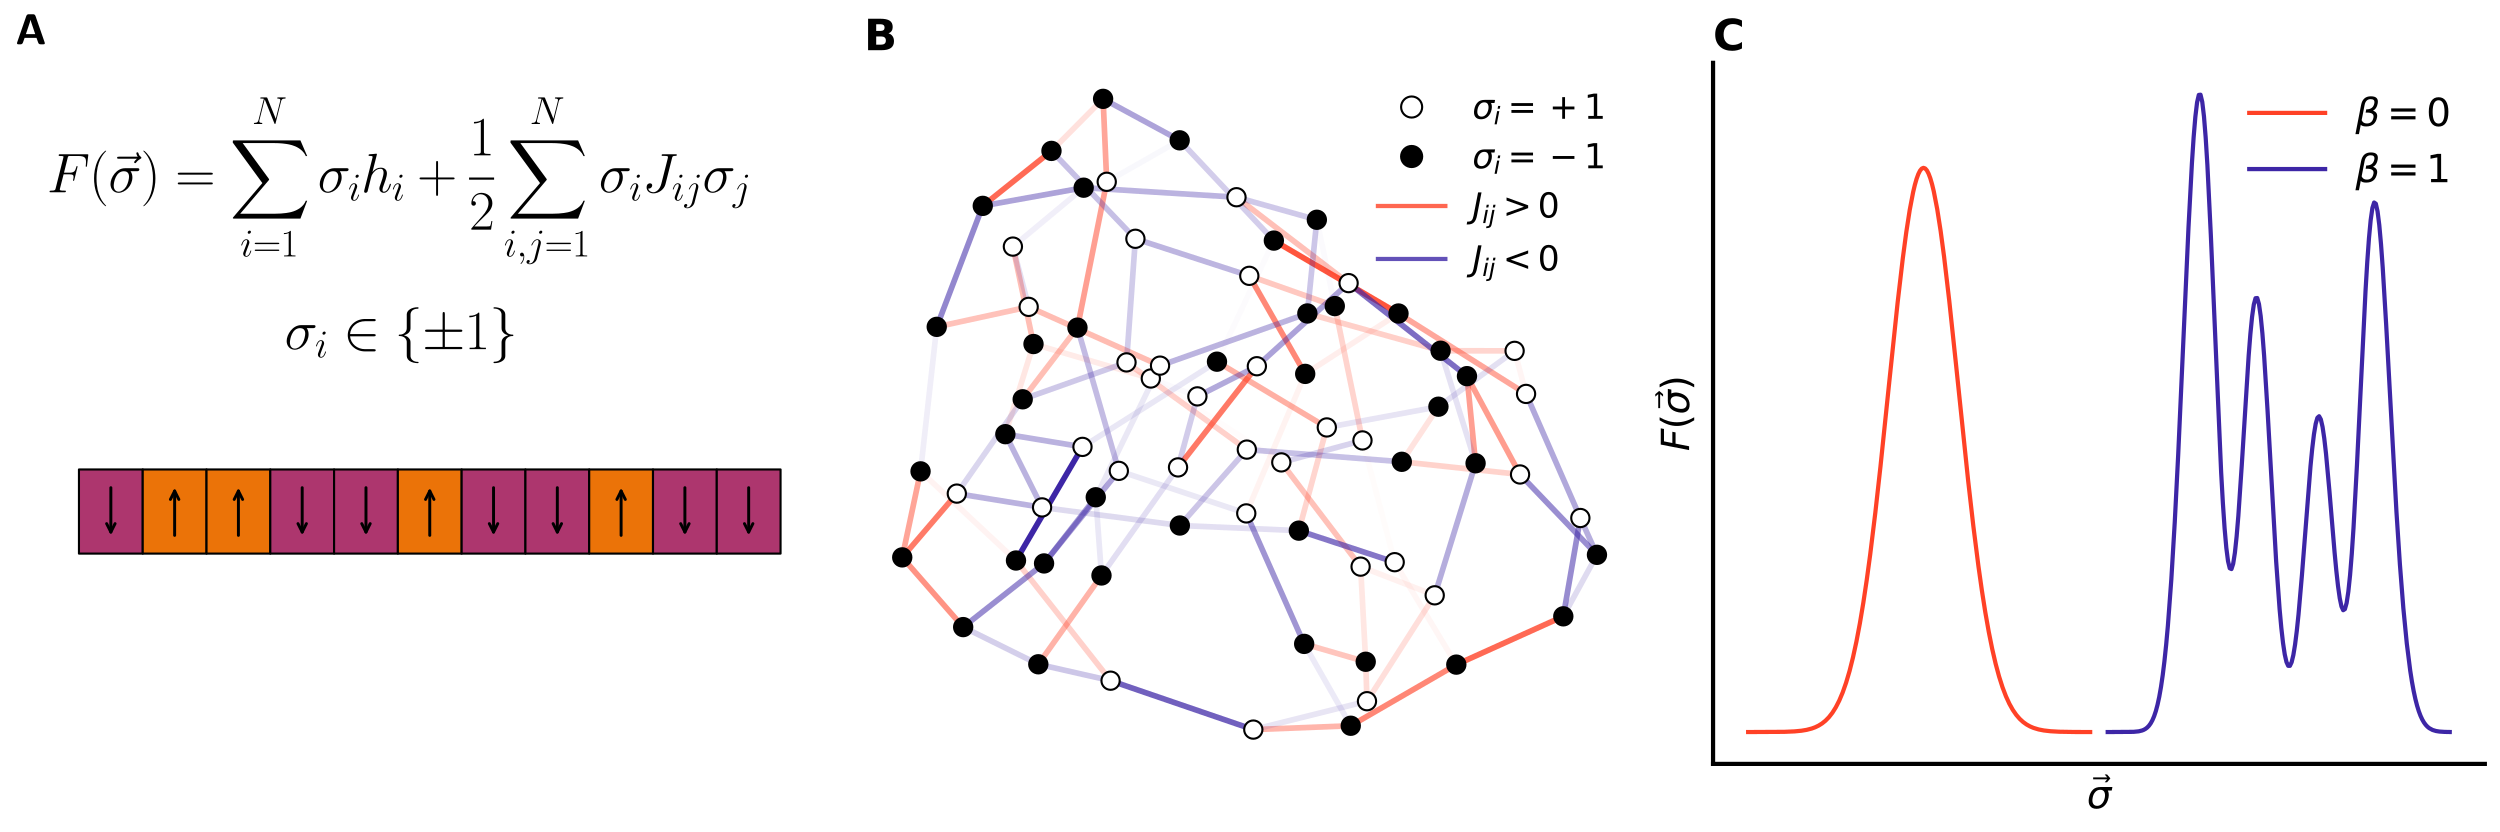 <?xml version="1.0" encoding="utf-8" standalone="no"?>
<!DOCTYPE svg PUBLIC "-//W3C//DTD SVG 1.1//EN"
  "http://www.w3.org/Graphics/SVG/1.1/DTD/svg11.dtd">
<svg xmlns:xlink="http://www.w3.org/1999/xlink" width="1186.2pt" height="394.58pt" viewBox="0 0 1186.2 394.58" xmlns="http://www.w3.org/2000/svg" version="1.1">
 <defs>
  <style type="text/css">*{stroke-linejoin: round; stroke-linecap: butt}</style>
 </defs>
 <g id="figure_1">
  <g id="patch_1">
   <path d="M 0 394.58 
L 1186.2 394.58 
L 1186.2 0 
L 0 0 
z
" style="fill: #ffffff"/>
  </g>
  <g id="axes_1">
   <g id="patch_2">
    <path d="M 37.463 262.668 
L 67.727 262.668 
L 67.727 222.751 
L 37.463 222.751 
z
" clip-path="url(#p6ff37b9ae6)" style="fill: #ad366e; stroke: #000000; stroke-linejoin: miter"/>
   </g>
   <g id="patch_3">
    <path d="M 67.727 262.668 
L 97.99 262.668 
L 97.99 222.751 
L 67.727 222.751 
z
" clip-path="url(#p6ff37b9ae6)" style="fill: #eb7308; stroke: #000000; stroke-linejoin: miter"/>
   </g>
   <g id="patch_4">
    <path d="M 97.99 262.668 
L 128.254 262.668 
L 128.254 222.751 
L 97.99 222.751 
z
" clip-path="url(#p6ff37b9ae6)" style="fill: #eb7308; stroke: #000000; stroke-linejoin: miter"/>
   </g>
   <g id="patch_5">
    <path d="M 128.254 262.668 
L 158.517 262.668 
L 158.517 222.751 
L 128.254 222.751 
z
" clip-path="url(#p6ff37b9ae6)" style="fill: #ad366e; stroke: #000000; stroke-linejoin: miter"/>
   </g>
   <g id="patch_6">
    <path d="M 158.517 262.668 
L 188.781 262.668 
L 188.781 222.751 
L 158.517 222.751 
z
" clip-path="url(#p6ff37b9ae6)" style="fill: #ad366e; stroke: #000000; stroke-linejoin: miter"/>
   </g>
   <g id="patch_7">
    <path d="M 188.781 262.668 
L 219.044 262.668 
L 219.044 222.751 
L 188.781 222.751 
z
" clip-path="url(#p6ff37b9ae6)" style="fill: #eb7308; stroke: #000000; stroke-linejoin: miter"/>
   </g>
   <g id="patch_8">
    <path d="M 219.044 262.668 
L 249.307 262.668 
L 249.307 222.751 
L 219.044 222.751 
z
" clip-path="url(#p6ff37b9ae6)" style="fill: #ad366e; stroke: #000000; stroke-linejoin: miter"/>
   </g>
   <g id="patch_9">
    <path d="M 249.307 262.668 
L 279.571 262.668 
L 279.571 222.751 
L 249.307 222.751 
z
" clip-path="url(#p6ff37b9ae6)" style="fill: #ad366e; stroke: #000000; stroke-linejoin: miter"/>
   </g>
   <g id="patch_10">
    <path d="M 279.571 262.668 
L 309.834 262.668 
L 309.834 222.751 
L 279.571 222.751 
z
" clip-path="url(#p6ff37b9ae6)" style="fill: #eb7308; stroke: #000000; stroke-linejoin: miter"/>
   </g>
   <g id="patch_11">
    <path d="M 309.834 262.668 
L 340.098 262.668 
L 340.098 222.751 
L 309.834 222.751 
z
" clip-path="url(#p6ff37b9ae6)" style="fill: #ad366e; stroke: #000000; stroke-linejoin: miter"/>
   </g>
   <g id="patch_12">
    <path d="M 340.098 262.668 
L 370.361 262.668 
L 370.361 222.751 
L 340.098 222.751 
z
" clip-path="url(#p6ff37b9ae6)" style="fill: #ad366e; stroke: #000000; stroke-linejoin: miter"/>
   </g>
   <g id="text_1">
    <!-- $ \displaystyle F(\vec{\sigma}) = \sum_{i=1}^{N} \sigma_i h_i + \frac{1}{2} \sum_{i,j=1}^{N} \sigma_i J_{ij} \sigma_j $ -->
    <g transform="translate(22.303 91.22) scale(0.26 -0.26)">
     <defs>
      <path id="CMMI12-46" d="M 1901 2055 
L 2515 2055 
C 3002 2055 3040 1946 3040 1761 
C 3040 1678 3027 1589 2995 1448 
C 2982 1423 2976 1391 2976 1378 
C 2976 1333 3002 1308 3046 1308 
C 3098 1308 3104 1333 3130 1435 
L 3501 2935 
C 3501 2961 3482 2999 3437 2999 
C 3379 2999 3373 2974 3347 2863 
C 3213 2376 3085 2240 2528 2240 
L 1946 2240 
L 2362 3926 
C 2419 4154 2432 4154 2694 4154 
L 3552 4154 
C 4352 4154 4467 3918 4467 3464 
C 4467 3426 4467 3285 4448 3119 
C 4442 3094 4429 3011 4429 2985 
C 4429 2934 4461 2915 4499 2915 
C 4544 2915 4570 2941 4582 3055 
L 4717 4174 
C 4717 4195 4730 4263 4730 4277 
C 4730 4352 4672 4352 4557 4352 
L 1523 4352 
C 1402 4352 1338 4352 1338 4229 
C 1338 4154 1382 4154 1491 4154 
C 1888 4154 1888 4113 1888 4050 
C 1888 4018 1882 3992 1862 3922 
L 998 473 
C 941 249 928 185 480 185 
C 358 185 294 185 294 70 
C 294 0 352 0 390 0 
C 512 0 640 0 762 0 
L 1594 0 
C 1734 0 1888 0 2029 0 
C 2086 0 2163 0 2163 115 
C 2163 185 2125 185 1984 185 
C 1478 185 1466 229 1466 324 
C 1466 356 1478 406 1491 449 
L 1901 2055 
z
" transform="scale(0.016)"/>
      <path id="CMR17-28" d="M 1958 -1561 
C 1958 -1555 1958 -1542 1939 -1523 
C 1645 -1224 858 -407 858 1581 
C 858 3569 1632 4379 1946 4697 
C 1946 4704 1958 4717 1958 4736 
C 1958 4755 1939 4768 1914 4768 
C 1843 4768 1299 4296 986 3594 
C 666 2887 576 2199 576 1588 
C 576 1128 621 351 1005 -471 
C 1312 -1135 1837 -1600 1914 -1600 
C 1946 -1600 1958 -1587 1958 -1561 
z
" transform="scale(0.016)"/>
      <path id="CMMI12-7e" d="M 3424 3835 
C 3347 3764 3110 3540 3110 3451 
C 3110 3387 3168 3329 3232 3329 
C 3290 3329 3315 3368 3360 3432 
C 3514 3624 3686 3745 3834 3828 
C 3898 3867 3942 3886 3942 3956 
C 3942 4014 3891 4046 3853 4078 
C 3674 4200 3629 4372 3610 4449 
C 3590 4500 3571 4577 3482 4577 
C 3443 4577 3366 4552 3366 4456 
C 3366 4398 3405 4244 3526 4072 
L 1376 4072 
C 1267 4072 1158 4072 1158 3950 
C 1158 3835 1274 3835 1376 3835 
L 3424 3835 
z
" transform="scale(0.016)"/>
      <path id="CMMI12-1b" d="M 3251 2408 
C 3334 2408 3546 2408 3546 2612 
C 3546 2752 3424 2752 3309 2752 
L 1894 2752 
C 934 2752 243 1686 243 932 
C 243 390 595 -64 1171 -64 
C 1926 -64 2752 747 2752 1705 
C 2752 1954 2694 2196 2541 2408 
L 3251 2408 
z
M 1178 64 
C 851 64 614 313 614 754 
C 614 1137 845 2408 1786 2408 
C 2061 2408 2368 2274 2368 1781 
C 2368 1558 2266 1021 2042 652 
C 1811 275 1466 64 1178 64 
z
" transform="scale(0.016)"/>
      <path id="CMR17-29" d="M 1683 1581 
C 1683 2040 1638 2817 1254 3639 
C 947 4303 422 4768 346 4768 
C 326 4768 301 4761 301 4729 
C 301 4717 307 4710 314 4697 
C 621 4378 1402 3568 1402 1584 
C 1402 -407 627 -1217 314 -1537 
C 307 -1549 301 -1556 301 -1568 
C 301 -1600 326 -1600 346 -1600 
C 416 -1600 960 -1128 1274 -426 
C 1594 281 1683 969 1683 1581 
z
" transform="scale(0.016)"/>
      <path id="CMR17-3d" d="M 4115 2017 
C 4211 2017 4307 2017 4307 2125 
C 4307 2240 4198 2240 4090 2240 
L 512 2240 
C 403 2240 294 2240 294 2125 
C 294 2017 390 2017 486 2017 
L 4115 2017 
z
M 4090 896 
C 4198 896 4307 896 4307 1011 
C 4307 1119 4211 1119 4115 1119 
L 486 1119 
C 390 1119 294 1119 294 1011 
C 294 896 403 896 512 896 
L 4090 896 
z
" transform="scale(0.016)"/>
      <path id="CMMI12-4e" d="M 4736 3698 
C 4806 3974 4909 4166 5395 4166 
C 5414 4166 5491 4166 5491 4279 
C 5491 4352 5434 4352 5408 4352 
C 5280 4352 4954 4352 4826 4352 
L 4518 4352 
C 4429 4352 4314 4352 4224 4352 
C 4186 4352 4109 4352 4109 4230 
C 4109 4166 4160 4166 4205 4166 
C 4589 4166 4614 4019 4614 3903 
C 4614 3846 4608 3826 4589 3737 
L 3866 850 
L 2496 4249 
C 2451 4352 2445 4352 2304 4352 
L 1523 4352 
C 1395 4352 1338 4352 1338 4230 
C 1338 4166 1382 4166 1504 4166 
C 1536 4166 1914 4166 1914 4115 
C 1914 4102 1901 4051 1894 4032 
L 1043 635 
C 966 320 813 186 390 186 
C 358 186 294 186 294 67 
C 294 0 358 0 378 0 
C 506 0 832 0 960 0 
L 1267 0 
C 1357 0 1466 0 1555 0 
C 1600 0 1670 0 1670 122 
C 1670 180 1606 186 1581 186 
C 1370 186 1165 224 1165 454 
C 1165 505 1178 562 1190 613 
L 2054 4032 
C 2093 3968 2093 3956 2118 3898 
L 3642 115 
C 3674 38 3686 0 3744 0 
C 3808 0 3814 19 3840 128 
L 4736 3698 
z
" transform="scale(0.016)"/>
      <path id="CMEX10-58" d="M 8102 -8959 
L 8877 -6911 
L 8717 -6911 
C 8467 -7577 7789 -8012 7053 -8204 
C 6918 -8236 6291 -8402 5062 -8402 
L 1203 -8402 
L 4461 -4581 
C 4506 -4530 4518 -4511 4518 -4479 
C 4518 -4466 4518 -4447 4474 -4383 
L 1491 -306 
L 4998 -306 
C 5856 -306 6438 -396 6496 -409 
C 6842 -460 7398 -569 7904 -889 
C 8064 -991 8499 -1279 8717 -1797 
L 8877 -1797 
L 8102 1 
L 538 1 
C 390 1 384 -5 365 -44 
C 358 -63 358 -185 358 -255 
L 3744 -4888 
L 429 -8773 
C 365 -8850 365 -8882 365 -8889 
C 365 -8959 422 -8959 538 -8959 
L 8102 -8959 
z
" transform="scale(0.016)"/>
      <path id="CMMI12-69" d="M 1811 913 
C 1811 945 1786 971 1747 971 
C 1690 971 1683 952 1651 843 
C 1485 262 1222 64 1011 64 
C 934 64 845 83 845 275 
C 845 447 922 639 992 830 
L 1440 2018 
C 1459 2069 1504 2184 1504 2305 
C 1504 2574 1312 2816 998 2816 
C 410 2816 173 1890 173 1839 
C 173 1814 198 1782 243 1782 
C 301 1782 307 1807 333 1896 
C 486 2428 730 2682 979 2682 
C 1037 2682 1146 2682 1146 2478 
C 1146 2312 1062 2101 1011 1961 
L 563 773 
C 525 671 486 568 486 453 
C 486 166 685 -64 992 -64 
C 1581 -64 1811 869 1811 913 
z
M 1760 4013 
C 1760 4109 1683 4224 1542 4224 
C 1395 4224 1229 4083 1229 3917 
C 1229 3758 1363 3707 1440 3707 
C 1613 3707 1760 3873 1760 4013 
z
" transform="scale(0.016)"/>
      <path id="CMR17-31" d="M 1702 4058 
C 1702 4192 1696 4192 1606 4192 
C 1357 3916 979 3827 621 3827 
C 602 3827 570 3827 563 3808 
C 557 3795 557 3782 557 3648 
C 755 3648 1088 3686 1344 3839 
L 1344 461 
C 1344 236 1331 160 781 160 
L 589 160 
L 589 0 
C 896 0 1216 0 1523 0 
C 1830 0 2150 0 2458 0 
L 2458 160 
L 2266 160 
C 1715 160 1702 230 1702 458 
L 1702 4058 
z
" transform="scale(0.016)"/>
      <path id="CMMI12-68" d="M 1798 4257 
C 1805 4283 1818 4321 1818 4352 
C 1818 4416 1754 4416 1741 4416 
C 1734 4416 1421 4388 1389 4380 
C 1280 4373 1184 4358 1069 4358 
C 909 4345 864 4339 864 4224 
C 864 4160 915 4160 1005 4160 
C 1318 4160 1325 4103 1325 4040 
C 1325 4002 1312 3951 1306 3932 
L 378 248 
C 352 152 352 140 352 101 
C 352 -38 461 -64 525 -64 
C 634 -64 717 19 749 89 
L 1037 1245 
C 1069 1386 1107 1520 1139 1660 
C 1210 1929 1210 1935 1331 2120 
C 1453 2305 1741 2689 2234 2689 
C 2490 2689 2579 2497 2579 2242 
C 2579 1884 2330 1188 2189 805 
C 2131 651 2099 568 2099 453 
C 2099 166 2298 -64 2605 -64 
C 3200 -64 3424 875 3424 913 
C 3424 945 3398 971 3360 971 
C 3302 971 3296 952 3264 843 
C 3117 332 2880 64 2624 64 
C 2560 64 2458 64 2458 269 
C 2458 436 2534 640 2560 710 
C 2675 1018 2963 1773 2963 2145 
C 2963 2528 2739 2816 2253 2816 
C 1888 2816 1568 2644 1306 2312 
L 1798 4257 
z
" transform="scale(0.016)"/>
      <path id="CMR17-2b" d="M 2413 1472 
L 4109 1472 
C 4198 1472 4307 1472 4307 1580 
C 4307 1695 4205 1695 4109 1695 
L 2413 1695 
L 2413 3386 
C 2413 3475 2413 3584 2304 3584 
C 2189 3584 2189 3482 2189 3386 
L 2189 1695 
L 493 1695 
C 403 1695 294 1695 294 1587 
C 294 1472 397 1472 493 1472 
L 2189 1472 
L 2189 -218 
C 2189 -307 2189 -416 2298 -416 
C 2413 -416 2413 -314 2413 -218 
L 2413 1472 
z
" transform="scale(0.016)"/>
      <path id="CMR17-32" d="M 2669 989 
L 2554 989 
C 2490 536 2438 459 2413 420 
C 2381 369 1920 369 1830 369 
L 602 369 
C 832 619 1280 1072 1824 1597 
C 2214 1967 2669 2402 2669 3035 
C 2669 3790 2067 4224 1395 4224 
C 691 4224 262 3604 262 3030 
C 262 2780 448 2748 525 2748 
C 589 2748 781 2787 781 3010 
C 781 3207 614 3264 525 3264 
C 486 3264 448 3258 422 3245 
C 544 3790 915 4058 1306 4058 
C 1862 4058 2227 3617 2227 3035 
C 2227 2479 1901 2000 1536 1584 
L 262 146 
L 262 0 
L 2515 0 
L 2669 989 
z
" transform="scale(0.016)"/>
      <path id="CMMI12-3b" d="M 1248 -31 
C 1248 343 1126 619 864 619 
C 659 619 557 453 557 313 
C 557 172 653 0 870 0 
C 954 0 1024 26 1082 83 
C 1094 96 1101 96 1107 96 
C 1120 96 1120 5 1120 -27 
C 1120 -240 1082 -659 710 -1080 
C 640 -1157 640 -1170 640 -1183 
C 640 -1216 672 -1248 704 -1248 
C 755 -1248 1248 -771 1248 -31 
z
" transform="scale(0.016)"/>
      <path id="CMMI12-6a" d="M 2240 2028 
C 2266 2131 2266 2219 2266 2245 
C 2266 2613 1990 2816 1702 2816 
C 1056 2816 710 1889 710 1845 
C 710 1813 736 1788 774 1788 
C 826 1788 832 1813 864 1876 
C 1120 2492 1440 2689 1683 2689 
C 1818 2689 1888 2618 1888 2397 
C 1888 2245 1869 2181 1843 2067 
L 1235 -327 
C 1114 -796 813 -1152 461 -1152 
C 435 -1152 301 -1152 179 -1088 
C 333 -1056 454 -936 454 -784 
C 454 -682 378 -580 237 -580 
C 70 -580 -83 -720 -83 -911 
C -83 -1171 198 -1280 461 -1280 
C 902 -1280 1485 -956 1645 -320 
L 2240 2028 
z
M 2502 4013 
C 2502 4173 2368 4224 2291 4224 
C 2118 4224 1971 4058 1971 3917 
C 1971 3822 2048 3707 2189 3707 
C 2336 3707 2502 3847 2502 4013 
z
" transform="scale(0.016)"/>
      <path id="CMMI12-4a" d="M 3418 3912 
C 3469 4103 3482 4167 3795 4167 
C 3898 4167 3962 4167 3962 4282 
C 3962 4352 3904 4352 3878 4352 
C 3770 4352 3648 4352 3533 4352 
L 3181 4352 
C 2912 4352 2630 4352 2362 4352 
C 2304 4352 2227 4352 2227 4237 
C 2227 4173 2278 4173 2278 4167 
L 2438 4167 
C 2950 4167 2950 4116 2950 4020 
C 2950 4013 2950 3969 2925 3868 
L 2189 960 
C 2022 312 1594 0 1286 0 
C 1069 0 762 100 685 431 
C 710 424 742 418 768 418 
C 979 418 1146 603 1146 788 
C 1146 890 1082 1024 890 1024 
C 774 1024 506 961 506 549 
C 506 151 838 -128 1299 -128 
C 1882 -128 2509 311 2662 915 
L 3418 3912 
z
" transform="scale(0.016)"/>
     </defs>
     <use xlink:href="#CMMI12-46" transform="scale(0.996)"/>
     <use xlink:href="#CMR17-28" transform="translate(76.697 0) scale(0.996)"/>
     <use xlink:href="#CMMI12-7e" transform="translate(109.438 0) scale(0.996)"/>
     <use xlink:href="#CMMI12-1b" transform="translate(111.978 0) scale(0.996)"/>
     <use xlink:href="#CMR17-29" transform="translate(170.998 0) scale(0.996)"/>
     <use xlink:href="#CMR17-3d" transform="translate(233.952 0) scale(0.996)"/>
     <use xlink:href="#CMMI12-4e" transform="translate(374.311 124.534) scale(0.697)"/>
     <use xlink:href="#CMEX10-58" transform="translate(333.341 94.646) scale(0.996)"/>
     <use xlink:href="#CMMI12-69" transform="translate(352.555 -117.119) scale(0.697)"/>
     <use xlink:href="#CMR17-3d" transform="translate(375.85 -117.119) scale(0.697)"/>
     <use xlink:href="#CMR17-31" transform="translate(426.05 -117.119) scale(0.697)"/>
     <use xlink:href="#CMMI12-1b" transform="translate(493.851 0) scale(0.996)"/>
     <use xlink:href="#CMMI12-69" transform="translate(549.296 -14.944) scale(0.697)"/>
     <use xlink:href="#CMMI12-68" transform="translate(573.089 0) scale(0.996)"/>
     <use xlink:href="#CMMI12-69" transform="translate(629.244 -14.944) scale(0.697)"/>
     <use xlink:href="#CMR17-2b" transform="translate(675.176 0) scale(0.996)"/>
     <use xlink:href="#CMR17-31" transform="translate(770.226 67.398) scale(0.996)"/>
     <use xlink:href="#CMR17-32" transform="translate(770.226 -68.339) scale(0.996)"/>
     <use xlink:href="#CMMI12-4e" transform="translate(881.043 124.534) scale(0.697)"/>
     <use xlink:href="#CMEX10-58" transform="translate(840.073 94.646) scale(0.996)"/>
     <use xlink:href="#CMMI12-69" transform="translate(833.716 -117.119) scale(0.697)"/>
     <use xlink:href="#CMMI12-3b" transform="translate(857.011 -117.119) scale(0.697)"/>
     <use xlink:href="#CMMI12-6a" transform="translate(875.979 -117.119) scale(0.697)"/>
     <use xlink:href="#CMR17-3d" transform="translate(908.152 -117.119) scale(0.697)"/>
     <use xlink:href="#CMR17-31" transform="translate(958.353 -117.119) scale(0.697)"/>
     <use xlink:href="#CMMI12-1b" transform="translate(1006.94 0) scale(0.996)"/>
     <use xlink:href="#CMMI12-69" transform="translate(1062.386 -14.944) scale(0.697)"/>
     <use xlink:href="#CMMI12-4a" transform="translate(1086.179 0) scale(0.996)"/>
     <use xlink:href="#CMMI12-69" transform="translate(1140.097 -14.944) scale(0.697)"/>
     <use xlink:href="#CMMI12-6a" transform="translate(1163.392 -14.944) scale(0.697)"/>
     <use xlink:href="#CMMI12-1b" transform="translate(1196.063 0) scale(0.996)"/>
     <use xlink:href="#CMMI12-6a" transform="translate(1251.509 -14.944) scale(0.697)"/>
     <path d="M 770.226 22.914 
L 815.916 22.914 
L 815.916 26.899 
L 770.226 26.899 
L 770.226 22.914 
z
"/>
    </g>
   </g>
   <g id="text_2">
    <!-- $\sigma_i \in \{\pm 1\}$ -->
    <g transform="translate(135.014 165.671) scale(0.26 -0.26)">
     <defs>
      <path id="CMSY10-32" d="M 3506 1472 
C 3615 1472 3730 1472 3730 1600 
C 3730 1728 3615 1728 3506 1728 
L 792 1728 
C 869 2586 1605 3200 2507 3200 
L 3506 3200 
C 3615 3200 3730 3200 3730 3328 
C 3730 3456 3615 3456 3506 3456 
L 2495 3456 
C 1400 3456 530 2624 530 1600 
C 530 576 1400 -256 2495 -256 
L 3506 -256 
C 3615 -256 3730 -256 3730 -128 
C 3730 0 3615 0 3506 0 
L 2507 0 
C 1605 0 869 614 792 1472 
L 3506 1472 
z
" transform="scale(0.016)"/>
      <path id="CMSY10-66" d="M 1811 3962 
C 1811 4221 1978 4634 2675 4634 
C 2707 4642 2733 4672 2733 4718 
C 2733 4800 2682 4800 2611 4800 
C 1971 4800 1389 4471 1382 3993 
L 1382 2522 
C 1382 2270 1382 2063 1126 1851 
C 902 1664 659 1664 518 1664 
C 486 1657 461 1626 461 1580 
C 461 1504 499 1504 563 1504 
C 986 1504 1293 1274 1363 960 
C 1382 890 1382 877 1382 646 
L 1382 -621 
C 1382 -890 1382 -1094 1690 -1338 
C 1939 -1530 2362 -1600 2611 -1600 
C 2682 -1600 2733 -1600 2733 -1530 
C 2733 -1453 2694 -1453 2630 -1453 
C 2227 -1453 1914 -1248 1830 -920 
C 1811 -863 1811 -850 1811 -619 
L 1811 727 
C 1811 1023 1760 1132 1555 1337 
C 1421 1472 1235 1536 1056 1587 
C 1581 1736 1811 2034 1811 2409 
L 1811 3962 
z
" transform="scale(0.016)"/>
      <path id="CMSY10-6" d="M 2618 1984 
L 4397 1984 
C 4506 1984 4621 1984 4621 2112 
C 4621 2240 4506 2240 4397 2240 
L 2618 2240 
L 2618 4018 
C 2618 4121 2618 4256 2490 4256 
C 2362 4256 2362 4140 2362 4038 
L 2362 2240 
L 576 2240 
C 467 2240 352 2240 352 2112 
C 352 1984 467 1984 576 1984 
L 2362 1984 
L 2362 256 
L 576 256 
C 467 256 352 256 352 128 
C 352 0 467 0 576 0 
L 4397 0 
C 4506 0 4621 0 4621 128 
C 4621 256 4506 256 4397 256 
L 2618 256 
L 2618 1984 
z
" transform="scale(0.016)"/>
      <path id="CMSY10-67" d="M 1382 -772 
C 1382 -1029 1216 -1440 518 -1440 
C 486 -1448 461 -1476 461 -1521 
C 461 -1600 531 -1600 589 -1600 
C 1210 -1600 1805 -1287 1811 -802 
L 1811 655 
C 1811 904 1811 1109 2067 1319 
C 2291 1504 2534 1504 2675 1504 
C 2707 1511 2733 1542 2733 1588 
C 2733 1664 2694 1664 2630 1664 
C 2208 1664 1901 1896 1830 2214 
C 1811 2284 1811 2297 1811 2531 
L 1811 3811 
C 1811 4083 1811 4289 1504 4535 
C 1248 4735 806 4800 589 4800 
C 531 4800 461 4800 461 4720 
C 461 4646 499 4646 563 4646 
C 966 4646 1280 4439 1363 4110 
C 1382 4052 1382 4039 1382 3807 
L 1382 2452 
C 1382 2155 1434 2045 1638 1839 
C 1773 1703 1958 1638 2138 1587 
C 1613 1439 1382 1143 1382 771 
L 1382 -772 
z
" transform="scale(0.016)"/>
     </defs>
     <use xlink:href="#CMMI12-1b" transform="scale(0.996)"/>
     <use xlink:href="#CMMI12-69" transform="translate(55.445 -14.944) scale(0.697)"/>
     <use xlink:href="#CMSY10-32" transform="translate(106.913 0) scale(0.996)"/>
     <use xlink:href="#CMSY10-66" transform="translate(201.004 0) scale(0.996)"/>
     <use xlink:href="#CMSY10-6" transform="translate(250.818 0) scale(0.996)"/>
     <use xlink:href="#CMR17-31" transform="translate(328.305 0) scale(0.996)"/>
     <use xlink:href="#CMSY10-67" transform="translate(373.996 0) scale(0.996)"/>
    </g>
   </g>
   <g id="patch_13">
    <path d="M 52.595 231.401 
Q 52.595 242.709 52.595 252.451 
" style="fill: none; stroke: #000000; stroke-width: 1.4; stroke-linecap: round"/>
    <path d="M 54.595 248.451 
L 52.595 252.451 
L 50.595 248.451 
" style="fill: none; stroke: #000000; stroke-width: 1.4; stroke-linecap: round"/>
   </g>
   <g id="patch_14">
    <path d="M 82.859 254.017 
Q 82.859 242.709 82.859 232.967 
" style="fill: none; stroke: #000000; stroke-width: 1.4; stroke-linecap: round"/>
    <path d="M 80.859 236.967 
L 82.859 232.967 
L 84.859 236.967 
" style="fill: none; stroke: #000000; stroke-width: 1.4; stroke-linecap: round"/>
   </g>
   <g id="patch_15">
    <path d="M 113.122 254.017 
Q 113.122 242.709 113.122 232.967 
" style="fill: none; stroke: #000000; stroke-width: 1.4; stroke-linecap: round"/>
    <path d="M 111.122 236.967 
L 113.122 232.967 
L 115.122 236.967 
" style="fill: none; stroke: #000000; stroke-width: 1.4; stroke-linecap: round"/>
   </g>
   <g id="patch_16">
    <path d="M 143.385 231.401 
Q 143.385 242.709 143.385 252.451 
" style="fill: none; stroke: #000000; stroke-width: 1.4; stroke-linecap: round"/>
    <path d="M 145.385 248.451 
L 143.385 252.451 
L 141.385 248.451 
" style="fill: none; stroke: #000000; stroke-width: 1.4; stroke-linecap: round"/>
   </g>
   <g id="patch_17">
    <path d="M 173.649 231.401 
Q 173.649 242.709 173.649 252.451 
" style="fill: none; stroke: #000000; stroke-width: 1.4; stroke-linecap: round"/>
    <path d="M 175.649 248.451 
L 173.649 252.451 
L 171.649 248.451 
" style="fill: none; stroke: #000000; stroke-width: 1.4; stroke-linecap: round"/>
   </g>
   <g id="patch_18">
    <path d="M 203.912 254.017 
Q 203.912 242.709 203.912 232.967 
" style="fill: none; stroke: #000000; stroke-width: 1.4; stroke-linecap: round"/>
    <path d="M 201.912 236.967 
L 203.912 232.967 
L 205.912 236.967 
" style="fill: none; stroke: #000000; stroke-width: 1.4; stroke-linecap: round"/>
   </g>
   <g id="patch_19">
    <path d="M 234.176 231.401 
Q 234.176 242.709 234.176 252.451 
" style="fill: none; stroke: #000000; stroke-width: 1.4; stroke-linecap: round"/>
    <path d="M 236.176 248.451 
L 234.176 252.451 
L 232.176 248.451 
" style="fill: none; stroke: #000000; stroke-width: 1.4; stroke-linecap: round"/>
   </g>
   <g id="patch_20">
    <path d="M 264.439 231.401 
Q 264.439 242.709 264.439 252.451 
" style="fill: none; stroke: #000000; stroke-width: 1.4; stroke-linecap: round"/>
    <path d="M 266.439 248.451 
L 264.439 252.451 
L 262.439 248.451 
" style="fill: none; stroke: #000000; stroke-width: 1.4; stroke-linecap: round"/>
   </g>
   <g id="patch_21">
    <path d="M 294.703 254.017 
Q 294.703 242.709 294.703 232.967 
" style="fill: none; stroke: #000000; stroke-width: 1.4; stroke-linecap: round"/>
    <path d="M 292.703 236.967 
L 294.703 232.967 
L 296.703 236.967 
" style="fill: none; stroke: #000000; stroke-width: 1.4; stroke-linecap: round"/>
   </g>
   <g id="patch_22">
    <path d="M 324.966 231.401 
Q 324.966 242.709 324.966 252.451 
" style="fill: none; stroke: #000000; stroke-width: 1.4; stroke-linecap: round"/>
    <path d="M 326.966 248.451 
L 324.966 252.451 
L 322.966 248.451 
" style="fill: none; stroke: #000000; stroke-width: 1.4; stroke-linecap: round"/>
   </g>
   <g id="patch_23">
    <path d="M 355.229 231.401 
Q 355.229 242.709 355.229 252.451 
" style="fill: none; stroke: #000000; stroke-width: 1.4; stroke-linecap: round"/>
    <path d="M 357.229 248.451 
L 355.229 252.451 
L 353.229 248.451 
" style="fill: none; stroke: #000000; stroke-width: 1.4; stroke-linecap: round"/>
   </g>
   <g id="text_3">
    <!-- $\textbf{A}$ -->
    <g transform="translate(7.2 21.037) scale(0.2 -0.2)">
     <defs>
      <path id="CMSSBX10-41" d="M 3034 4202 
C 2938 4480 2752 4480 2624 4480 
L 2061 4480 
C 1933 4480 1747 4480 1651 4202 
L 301 303 
C 269 220 269 207 269 175 
C 269 0 429 0 518 0 
L 749 0 
C 864 0 1062 0 1152 254 
L 1402 960 
L 3174 960 
L 3392 350 
C 3469 127 3514 0 3821 0 
L 4166 0 
C 4256 0 4416 0 4416 172 
C 4416 204 4416 217 4384 301 
L 3034 4202 
z
M 2054 2891 
C 2150 3176 2234 3422 2285 3656 
L 2291 3656 
C 2323 3501 2323 3488 2374 3338 
L 2982 1516 
L 1594 1516 
L 2054 2891 
z
" transform="scale(0.016)"/>
     </defs>
     <use xlink:href="#CMSSBX10-41" transform="scale(0.996)"/>
    </g>
   </g>
  </g>
  <g id="axes_2">
   <g id="LineCollection_1">
    <path d="M 724.086 186.911 
L 663.55 148.755 
" clip-path="url(#pda72ef0b99)" style="fill: none; stroke: #ff4126; stroke-opacity: 0.459; stroke-width: 2.7"/>
   </g>
   <g id="LineCollection_2">
    <path d="M 724.086 186.911 
L 718.655 166.477 
" clip-path="url(#pda72ef0b99)" style="fill: none; stroke: #ff4126; stroke-opacity: 0.054; stroke-width: 2.7"/>
   </g>
   <g id="LineCollection_3">
    <path d="M 616.271 251.78 
L 629.546 202.811 
" clip-path="url(#pda72ef0b99)" style="fill: none; stroke: #ff4126; stroke-opacity: 0.22; stroke-width: 2.7"/>
   </g>
   <g id="LineCollection_4">
    <path d="M 523.396 46.907 
L 498.903 71.598 
" clip-path="url(#pda72ef0b99)" style="fill: none; stroke: #ff4126; stroke-opacity: 0.16; stroke-width: 2.7"/>
   </g>
   <g id="LineCollection_5">
    <path d="M 523.396 46.907 
L 525.123 86.258 
" clip-path="url(#pda72ef0b99)" style="fill: none; stroke: #ff4126; stroke-opacity: 0.465; stroke-width: 2.7"/>
   </g>
   <g id="LineCollection_6">
    <path d="M 466.305 97.683 
L 498.903 71.598 
" clip-path="url(#pda72ef0b99)" style="fill: none; stroke: #ff4126; stroke-opacity: 0.778; stroke-width: 2.7"/>
   </g>
   <g id="LineCollection_7">
    <path d="M 534.507 171.952 
L 591.594 213.328 
" clip-path="url(#pda72ef0b99)" style="fill: none; stroke: #ff4126; stroke-opacity: 0.24; stroke-width: 2.7"/>
   </g>
   <g id="LineCollection_8">
    <path d="M 546.039 179.593 
L 607.949 219.4 
" clip-path="url(#pda72ef0b99)" style="fill: none; stroke: #ff4126; stroke-opacity: 0.014; stroke-width: 2.7"/>
   </g>
   <g id="LineCollection_9">
    <path d="M 546.039 179.593 
L 490.376 163.235 
" clip-path="url(#pda72ef0b99)" style="fill: none; stroke: #ff4126; stroke-opacity: 0.102; stroke-width: 2.7"/>
   </g>
   <g id="LineCollection_10">
    <path d="M 457.006 297.543 
L 428.097 264.467 
" clip-path="url(#pda72ef0b99)" style="fill: none; stroke: #ff4126; stroke-opacity: 0.565; stroke-width: 2.7"/>
   </g>
   <g id="LineCollection_11">
    <path d="M 436.781 223.654 
L 428.097 264.467 
" clip-path="url(#pda72ef0b99)" style="fill: none; stroke: #ff4126; stroke-opacity: 0.47; stroke-width: 2.7"/>
   </g>
   <g id="LineCollection_12">
    <path d="M 436.781 223.654 
L 482.065 265.951 
" clip-path="url(#pda72ef0b99)" style="fill: none; stroke: #ff4126; stroke-opacity: 0.06; stroke-width: 2.7"/>
   </g>
   <g id="LineCollection_13">
    <path d="M 482.065 265.951 
L 526.945 322.97 
" clip-path="url(#pda72ef0b99)" style="fill: none; stroke: #ff4126; stroke-opacity: 0.24; stroke-width: 2.7"/>
   </g>
   <g id="LineCollection_14">
    <path d="M 596.356 173.766 
L 558.951 221.775 
" clip-path="url(#pda72ef0b99)" style="fill: none; stroke: #ff4126; stroke-opacity: 0.703; stroke-width: 2.7"/>
   </g>
   <g id="LineCollection_15">
    <path d="M 721.233 225.129 
L 665.13 219.116 
" clip-path="url(#pda72ef0b99)" style="fill: none; stroke: #ff4126; stroke-opacity: 0.233; stroke-width: 2.7"/>
   </g>
   <g id="LineCollection_16">
    <path d="M 721.233 225.129 
L 696.047 178.478 
" clip-path="url(#pda72ef0b99)" style="fill: none; stroke: #ff4126; stroke-opacity: 0.513; stroke-width: 2.7"/>
   </g>
   <g id="LineCollection_17">
    <path d="M 645.578 268.856 
L 648.006 313.996 
" clip-path="url(#pda72ef0b99)" style="fill: none; stroke: #ff4126; stroke-opacity: 0.128; stroke-width: 2.7"/>
   </g>
   <g id="LineCollection_18">
    <path d="M 645.578 268.856 
L 680.745 282.468 
" clip-path="url(#pda72ef0b99)" style="fill: none; stroke: #ff4126; stroke-opacity: 0.072; stroke-width: 2.7"/>
   </g>
   <g id="LineCollection_19">
    <path d="M 645.578 268.856 
L 607.949 219.4 
" clip-path="url(#pda72ef0b99)" style="fill: none; stroke: #ff4126; stroke-opacity: 0.328; stroke-width: 2.7"/>
   </g>
   <g id="LineCollection_20">
    <path d="M 648.605 332.708 
L 680.745 282.468 
" clip-path="url(#pda72ef0b99)" style="fill: none; stroke: #ff4126; stroke-opacity: 0.165; stroke-width: 2.7"/>
   </g>
   <g id="LineCollection_21">
    <path d="M 648.605 332.708 
L 648.006 313.996 
" clip-path="url(#pda72ef0b99)" style="fill: none; stroke: #ff4126; stroke-opacity: 0.178; stroke-width: 2.7"/>
   </g>
   <g id="LineCollection_22">
    <path d="M 586.691 93.579 
L 639.885 134.335 
" clip-path="url(#pda72ef0b99)" style="fill: none; stroke: #ff4126; stroke-opacity: 0.331; stroke-width: 2.7"/>
   </g>
   <g id="LineCollection_23">
    <path d="M 620.313 148.732 
L 683.533 166.416 
" clip-path="url(#pda72ef0b99)" style="fill: none; stroke: #ff4126; stroke-opacity: 0.248; stroke-width: 2.7"/>
   </g>
   <g id="LineCollection_24">
    <path d="M 683.533 166.416 
L 718.655 166.477 
" clip-path="url(#pda72ef0b99)" style="fill: none; stroke: #ff4126; stroke-opacity: 0.219; stroke-width: 2.7"/>
   </g>
   <g id="LineCollection_25">
    <path d="M 594.667 346.179 
L 640.905 344.354 
" clip-path="url(#pda72ef0b99)" style="fill: none; stroke: #ff4126; stroke-opacity: 0.383; stroke-width: 2.7"/>
   </g>
   <g id="LineCollection_26">
    <path d="M 661.754 266.744 
L 646.467 208.976 
" clip-path="url(#pda72ef0b99)" style="fill: none; stroke: #ff4126; stroke-opacity: 0.017; stroke-width: 2.7"/>
   </g>
   <g id="LineCollection_27">
    <path d="M 661.754 266.744 
L 690.991 315.35 
" clip-path="url(#pda72ef0b99)" style="fill: none; stroke: #ff4126; stroke-opacity: 0.044; stroke-width: 2.7"/>
   </g>
   <g id="LineCollection_28">
    <path d="M 490.376 163.235 
L 480.596 117.003 
" clip-path="url(#pda72ef0b99)" style="fill: none; stroke: #ff4126; stroke-opacity: 0.337; stroke-width: 2.7"/>
   </g>
   <g id="LineCollection_29">
    <path d="M 490.376 163.235 
L 477.024 206.008 
" clip-path="url(#pda72ef0b99)" style="fill: none; stroke: #ff4126; stroke-opacity: 0.126; stroke-width: 2.7"/>
   </g>
   <g id="LineCollection_30">
    <path d="M 741.758 292.435 
L 690.991 315.35 
" clip-path="url(#pda72ef0b99)" style="fill: none; stroke: #ff4126; stroke-opacity: 0.789; stroke-width: 2.7"/>
   </g>
   <g id="LineCollection_31">
    <path d="M 646.467 208.976 
L 633.335 145.231 
" clip-path="url(#pda72ef0b99)" style="fill: none; stroke: #ff4126; stroke-opacity: 0.224; stroke-width: 2.7"/>
   </g>
   <g id="LineCollection_32">
    <path d="M 633.335 145.231 
L 592.766 130.881 
" clip-path="url(#pda72ef0b99)" style="fill: none; stroke: #ff4126; stroke-opacity: 0.292; stroke-width: 2.7"/>
   </g>
   <g id="LineCollection_33">
    <path d="M 682.503 192.971 
L 665.13 219.116 
" clip-path="url(#pda72ef0b99)" style="fill: none; stroke: #ff4126; stroke-opacity: 0.145; stroke-width: 2.7"/>
   </g>
   <g id="LineCollection_34">
    <path d="M 522.633 273.046 
L 492.657 315.188 
" clip-path="url(#pda72ef0b99)" style="fill: none; stroke: #ff4126; stroke-opacity: 0.401; stroke-width: 2.7"/>
   </g>
   <g id="LineCollection_35">
    <path d="M 444.463 155.088 
L 488.084 145.605 
" clip-path="url(#pda72ef0b99)" style="fill: none; stroke: #ff4126; stroke-opacity: 0.32; stroke-width: 2.7"/>
   </g>
   <g id="LineCollection_36">
    <path d="M 550.414 173.486 
L 488.084 145.605 
" clip-path="url(#pda72ef0b99)" style="fill: none; stroke: #ff4126; stroke-opacity: 0.354; stroke-width: 2.7"/>
   </g>
   <g id="LineCollection_37">
    <path d="M 511.231 155.459 
L 485.251 189.458 
" clip-path="url(#pda72ef0b99)" style="fill: none; stroke: #ff4126; stroke-opacity: 0.339; stroke-width: 2.7"/>
   </g>
   <g id="LineCollection_38">
    <path d="M 511.231 155.459 
L 525.123 86.258 
" clip-path="url(#pda72ef0b99)" style="fill: none; stroke: #ff4126; stroke-opacity: 0.503; stroke-width: 2.7"/>
   </g>
   <g id="LineCollection_39">
    <path d="M 648.006 313.996 
L 618.8 305.515 
" clip-path="url(#pda72ef0b99)" style="fill: none; stroke: #ff4126; stroke-opacity: 0.304; stroke-width: 2.7"/>
   </g>
   <g id="LineCollection_40">
    <path d="M 591.327 243.601 
L 619.292 177.406 
" clip-path="url(#pda72ef0b99)" style="fill: none; stroke: #ff4126; stroke-opacity: 0.064; stroke-width: 2.7"/>
   </g>
   <g id="LineCollection_41">
    <path d="M 696.047 178.478 
L 700.135 219.813 
" clip-path="url(#pda72ef0b99)" style="fill: none; stroke: #ff4126; stroke-opacity: 0.503; stroke-width: 2.7"/>
   </g>
   <g id="LineCollection_42">
    <path d="M 453.992 234.206 
L 428.097 264.467 
" clip-path="url(#pda72ef0b99)" style="fill: none; stroke: #ff4126; stroke-opacity: 0.693; stroke-width: 2.7"/>
   </g>
   <g id="LineCollection_43">
    <path d="M 629.546 202.811 
L 577.433 171.61 
" clip-path="url(#pda72ef0b99)" style="fill: none; stroke: #ff4126; stroke-opacity: 0.415; stroke-width: 2.7"/>
   </g>
   <g id="LineCollection_44">
    <path d="M 604.42 114.152 
L 663.55 148.755 
" clip-path="url(#pda72ef0b99)" style="fill: none; stroke: #ff4126; stroke-opacity: 0.894; stroke-width: 2.7"/>
   </g>
   <g id="LineCollection_45">
    <path d="M 640.905 344.354 
L 690.991 315.35 
" clip-path="url(#pda72ef0b99)" style="fill: none; stroke: #ff4126; stroke-opacity: 0.631; stroke-width: 2.7"/>
   </g>
   <g id="LineCollection_46">
    <path d="M 663.55 148.755 
L 619.292 177.406 
" clip-path="url(#pda72ef0b99)" style="fill: none; stroke: #ff4126; stroke-opacity: 0.087; stroke-width: 2.7"/>
   </g>
   <g id="LineCollection_47">
    <path d="M 619.292 177.406 
L 592.766 130.881 
" clip-path="url(#pda72ef0b99)" style="fill: none; stroke: #ff4126; stroke-opacity: 0.624; stroke-width: 2.7"/>
   </g>
   <g id="LineCollection_48">
    <path d="M 724.086 186.911 
L 749.846 245.785 
" clip-path="url(#pda72ef0b99)" style="fill: none; stroke: #3d26a6; stroke-opacity: 0.401; stroke-width: 2.7"/>
   </g>
   <g id="LineCollection_49">
    <path d="M 616.271 251.78 
L 661.754 266.744 
" clip-path="url(#pda72ef0b99)" style="fill: none; stroke: #3d26a6; stroke-opacity: 0.626; stroke-width: 2.7"/>
   </g>
   <g id="LineCollection_50">
    <path d="M 616.271 251.78 
L 559.811 249.347 
" clip-path="url(#pda72ef0b99)" style="fill: none; stroke: #3d26a6; stroke-opacity: 0.147; stroke-width: 2.7"/>
   </g>
   <g id="LineCollection_51">
    <path d="M 523.396 46.907 
L 559.731 66.58 
" clip-path="url(#pda72ef0b99)" style="fill: none; stroke: #3d26a6; stroke-opacity: 0.419; stroke-width: 2.7"/>
   </g>
   <g id="LineCollection_52">
    <path d="M 466.305 97.683 
L 514.187 89.056 
" clip-path="url(#pda72ef0b99)" style="fill: none; stroke: #3d26a6; stroke-opacity: 0.425; stroke-width: 2.7"/>
   </g>
   <g id="LineCollection_53">
    <path d="M 466.305 97.683 
L 444.463 155.088 
" clip-path="url(#pda72ef0b99)" style="fill: none; stroke: #3d26a6; stroke-opacity: 0.554; stroke-width: 2.7"/>
   </g>
   <g id="LineCollection_54">
    <path d="M 534.507 171.952 
L 538.726 113.3 
" clip-path="url(#pda72ef0b99)" style="fill: none; stroke: #3d26a6; stroke-opacity: 0.236; stroke-width: 2.7"/>
   </g>
   <g id="LineCollection_55">
    <path d="M 534.507 171.952 
L 485.251 189.458 
" clip-path="url(#pda72ef0b99)" style="fill: none; stroke: #3d26a6; stroke-opacity: 0.252; stroke-width: 2.7"/>
   </g>
   <g id="LineCollection_56">
    <path d="M 546.039 179.593 
L 568.132 188.067 
" clip-path="url(#pda72ef0b99)" style="fill: none; stroke: #3d26a6; stroke-opacity: 0.022; stroke-width: 2.7"/>
   </g>
   <g id="LineCollection_57">
    <path d="M 457.006 297.543 
L 495.388 267.34 
" clip-path="url(#pda72ef0b99)" style="fill: none; stroke: #3d26a6; stroke-opacity: 0.518; stroke-width: 2.7"/>
   </g>
   <g id="LineCollection_58">
    <path d="M 457.006 297.543 
L 492.657 315.188 
" clip-path="url(#pda72ef0b99)" style="fill: none; stroke: #3d26a6; stroke-opacity: 0.219; stroke-width: 2.7"/>
   </g>
   <g id="LineCollection_59">
    <path d="M 436.781 223.654 
L 444.463 155.088 
" clip-path="url(#pda72ef0b99)" style="fill: none; stroke: #3d26a6; stroke-opacity: 0.082; stroke-width: 2.7"/>
   </g>
   <g id="LineCollection_60">
    <path d="M 482.065 265.951 
L 513.616 212.039 
" clip-path="url(#pda72ef0b99)" style="fill: none; stroke: #3d26a6; stroke-width: 2.7"/>
   </g>
   <g id="LineCollection_61">
    <path d="M 596.356 173.766 
L 639.885 134.335 
" clip-path="url(#pda72ef0b99)" style="fill: none; stroke: #3d26a6; stroke-opacity: 0.428; stroke-width: 2.7"/>
   </g>
   <g id="LineCollection_62">
    <path d="M 596.356 173.766 
L 568.132 188.067 
" clip-path="url(#pda72ef0b99)" style="fill: none; stroke: #3d26a6; stroke-opacity: 0.396; stroke-width: 2.7"/>
   </g>
   <g id="LineCollection_63">
    <path d="M 721.233 225.129 
L 757.724 263.259 
" clip-path="url(#pda72ef0b99)" style="fill: none; stroke: #3d26a6; stroke-opacity: 0.518; stroke-width: 2.7"/>
   </g>
   <g id="LineCollection_64">
    <path d="M 568.132 188.067 
L 558.951 221.775 
" clip-path="url(#pda72ef0b99)" style="fill: none; stroke: #3d26a6; stroke-opacity: 0.232; stroke-width: 2.7"/>
   </g>
   <g id="LineCollection_65">
    <path d="M 559.811 249.347 
L 494.443 240.754 
" clip-path="url(#pda72ef0b99)" style="fill: none; stroke: #3d26a6; stroke-opacity: 0.168; stroke-width: 2.7"/>
   </g>
   <g id="LineCollection_66">
    <path d="M 559.811 249.347 
L 591.594 213.328 
" clip-path="url(#pda72ef0b99)" style="fill: none; stroke: #3d26a6; stroke-opacity: 0.262; stroke-width: 2.7"/>
   </g>
   <g id="LineCollection_67">
    <path d="M 648.605 332.708 
L 594.667 346.179 
" clip-path="url(#pda72ef0b99)" style="fill: none; stroke: #3d26a6; stroke-opacity: 0.12; stroke-width: 2.7"/>
   </g>
   <g id="LineCollection_68">
    <path d="M 558.951 221.775 
L 522.633 273.046 
" clip-path="url(#pda72ef0b99)" style="fill: none; stroke: #3d26a6; stroke-opacity: 0.151; stroke-width: 2.7"/>
   </g>
   <g id="LineCollection_69">
    <path d="M 586.691 93.579 
L 624.819 104.281 
" clip-path="url(#pda72ef0b99)" style="fill: none; stroke: #3d26a6; stroke-opacity: 0.249; stroke-width: 2.7"/>
   </g>
   <g id="LineCollection_70">
    <path d="M 586.691 93.579 
L 514.187 89.056 
" clip-path="url(#pda72ef0b99)" style="fill: none; stroke: #3d26a6; stroke-opacity: 0.35; stroke-width: 2.7"/>
   </g>
   <g id="LineCollection_71">
    <path d="M 620.313 148.732 
L 624.819 104.281 
" clip-path="url(#pda72ef0b99)" style="fill: none; stroke: #3d26a6; stroke-opacity: 0.26; stroke-width: 2.7"/>
   </g>
   <g id="LineCollection_72">
    <path d="M 620.313 148.732 
L 550.414 173.486 
" clip-path="url(#pda72ef0b99)" style="fill: none; stroke: #3d26a6; stroke-opacity: 0.348; stroke-width: 2.7"/>
   </g>
   <g id="LineCollection_73">
    <path d="M 683.533 166.416 
L 700.135 219.813 
" clip-path="url(#pda72ef0b99)" style="fill: none; stroke: #3d26a6; stroke-opacity: 0.135; stroke-width: 2.7"/>
   </g>
   <g id="LineCollection_74">
    <path d="M 594.667 346.179 
L 526.945 322.97 
" clip-path="url(#pda72ef0b99)" style="fill: none; stroke: #3d26a6; stroke-opacity: 0.73; stroke-width: 2.7"/>
   </g>
   <g id="LineCollection_75">
    <path d="M 607.949 219.4 
L 646.467 208.976 
" clip-path="url(#pda72ef0b99)" style="fill: none; stroke: #3d26a6; stroke-opacity: 0.203; stroke-width: 2.7"/>
   </g>
   <g id="LineCollection_76">
    <path d="M 741.758 292.435 
L 757.724 263.259 
" clip-path="url(#pda72ef0b99)" style="fill: none; stroke: #3d26a6; stroke-opacity: 0.167; stroke-width: 2.7"/>
   </g>
   <g id="LineCollection_77">
    <path d="M 741.758 292.435 
L 749.846 245.785 
" clip-path="url(#pda72ef0b99)" style="fill: none; stroke: #3d26a6; stroke-opacity: 0.53; stroke-width: 2.7"/>
   </g>
   <g id="LineCollection_78">
    <path d="M 633.335 145.231 
L 624.819 104.281 
" clip-path="url(#pda72ef0b99)" style="fill: none; stroke: #3d26a6; stroke-opacity: 0.023; stroke-width: 2.7"/>
   </g>
   <g id="LineCollection_79">
    <path d="M 682.503 192.971 
L 629.546 202.811 
" clip-path="url(#pda72ef0b99)" style="fill: none; stroke: #3d26a6; stroke-opacity: 0.122; stroke-width: 2.7"/>
   </g>
   <g id="LineCollection_80">
    <path d="M 682.503 192.971 
L 718.655 166.477 
" clip-path="url(#pda72ef0b99)" style="fill: none; stroke: #3d26a6; stroke-opacity: 0.144; stroke-width: 2.7"/>
   </g>
   <g id="LineCollection_81">
    <path d="M 559.731 66.58 
L 525.123 86.258 
" clip-path="url(#pda72ef0b99)" style="fill: none; stroke: #3d26a6; stroke-opacity: 0.032; stroke-width: 2.7"/>
   </g>
   <g id="LineCollection_82">
    <path d="M 559.731 66.58 
L 604.42 114.152 
" clip-path="url(#pda72ef0b99)" style="fill: none; stroke: #3d26a6; stroke-opacity: 0.229; stroke-width: 2.7"/>
   </g>
   <g id="LineCollection_83">
    <path d="M 757.724 263.259 
L 749.846 245.785 
" clip-path="url(#pda72ef0b99)" style="fill: none; stroke: #3d26a6; stroke-opacity: 0.371; stroke-width: 2.7"/>
   </g>
   <g id="LineCollection_84">
    <path d="M 519.919 235.944 
L 495.388 267.34 
" clip-path="url(#pda72ef0b99)" style="fill: none; stroke: #3d26a6; stroke-opacity: 0.472; stroke-width: 2.7"/>
   </g>
   <g id="LineCollection_85">
    <path d="M 519.919 235.944 
L 550.414 173.486 
" clip-path="url(#pda72ef0b99)" style="fill: none; stroke: #3d26a6; stroke-opacity: 0.108; stroke-width: 2.7"/>
   </g>
   <g id="LineCollection_86">
    <path d="M 519.919 235.944 
L 522.633 273.046 
" clip-path="url(#pda72ef0b99)" style="fill: none; stroke: #3d26a6; stroke-opacity: 0.109; stroke-width: 2.7"/>
   </g>
   <g id="LineCollection_87">
    <path d="M 665.13 219.116 
L 591.594 213.328 
" clip-path="url(#pda72ef0b99)" style="fill: none; stroke: #3d26a6; stroke-opacity: 0.289; stroke-width: 2.7"/>
   </g>
   <g id="LineCollection_88">
    <path d="M 526.945 322.97 
L 492.657 315.188 
" clip-path="url(#pda72ef0b99)" style="fill: none; stroke: #3d26a6; stroke-opacity: 0.257; stroke-width: 2.7"/>
   </g>
   <g id="LineCollection_89">
    <path d="M 538.726 113.3 
L 592.766 130.881 
" clip-path="url(#pda72ef0b99)" style="fill: none; stroke: #3d26a6; stroke-opacity: 0.336; stroke-width: 2.7"/>
   </g>
   <g id="LineCollection_90">
    <path d="M 538.726 113.3 
L 498.903 71.598 
" clip-path="url(#pda72ef0b99)" style="fill: none; stroke: #3d26a6; stroke-opacity: 0.295; stroke-width: 2.7"/>
   </g>
   <g id="LineCollection_91">
    <path d="M 513.616 212.039 
L 577.433 171.61 
" clip-path="url(#pda72ef0b99)" style="fill: none; stroke: #3d26a6; stroke-opacity: 0.112; stroke-width: 2.7"/>
   </g>
   <g id="LineCollection_92">
    <path d="M 513.616 212.039 
L 477.024 206.008 
" clip-path="url(#pda72ef0b99)" style="fill: none; stroke: #3d26a6; stroke-opacity: 0.354; stroke-width: 2.7"/>
   </g>
   <g id="LineCollection_93">
    <path d="M 511.231 155.459 
L 530.86 223.419 
" clip-path="url(#pda72ef0b99)" style="fill: none; stroke: #3d26a6; stroke-opacity: 0.312; stroke-width: 2.7"/>
   </g>
   <g id="LineCollection_94">
    <path d="M 480.596 117.003 
L 488.084 145.605 
" clip-path="url(#pda72ef0b99)" style="fill: none; stroke: #3d26a6; stroke-opacity: 0.147; stroke-width: 2.7"/>
   </g>
   <g id="LineCollection_95">
    <path d="M 480.596 117.003 
L 514.187 89.056 
" clip-path="url(#pda72ef0b99)" style="fill: none; stroke: #3d26a6; stroke-opacity: 0.073; stroke-width: 2.7"/>
   </g>
   <g id="LineCollection_96">
    <path d="M 591.327 243.601 
L 618.8 305.515 
" clip-path="url(#pda72ef0b99)" style="fill: none; stroke: #3d26a6; stroke-opacity: 0.486; stroke-width: 2.7"/>
   </g>
   <g id="LineCollection_97">
    <path d="M 591.327 243.601 
L 530.86 223.419 
" clip-path="url(#pda72ef0b99)" style="fill: none; stroke: #3d26a6; stroke-opacity: 0.108; stroke-width: 2.7"/>
   </g>
   <g id="LineCollection_98">
    <path d="M 494.443 240.754 
L 453.992 234.206 
" clip-path="url(#pda72ef0b99)" style="fill: none; stroke: #3d26a6; stroke-opacity: 0.353; stroke-width: 2.7"/>
   </g>
   <g id="LineCollection_99">
    <path d="M 494.443 240.754 
L 477.024 206.008 
" clip-path="url(#pda72ef0b99)" style="fill: none; stroke: #3d26a6; stroke-opacity: 0.354; stroke-width: 2.7"/>
   </g>
   <g id="LineCollection_100">
    <path d="M 696.047 178.478 
L 639.885 134.335 
" clip-path="url(#pda72ef0b99)" style="fill: none; stroke: #3d26a6; stroke-opacity: 0.67; stroke-width: 2.7"/>
   </g>
   <g id="LineCollection_101">
    <path d="M 453.992 234.206 
L 485.251 189.458 
" clip-path="url(#pda72ef0b99)" style="fill: none; stroke: #3d26a6; stroke-opacity: 0.19; stroke-width: 2.7"/>
   </g>
   <g id="LineCollection_102">
    <path d="M 700.135 219.813 
L 680.745 282.468 
" clip-path="url(#pda72ef0b99)" style="fill: none; stroke: #3d26a6; stroke-opacity: 0.375; stroke-width: 2.7"/>
   </g>
   <g id="LineCollection_103">
    <path d="M 604.42 114.152 
L 577.433 171.61 
" clip-path="url(#pda72ef0b99)" style="fill: none; stroke: #3d26a6; stroke-opacity: 0.017; stroke-width: 2.7"/>
   </g>
   <g id="LineCollection_104">
    <path d="M 495.388 267.34 
L 530.86 223.419 
" clip-path="url(#pda72ef0b99)" style="fill: none; stroke: #3d26a6; stroke-opacity: 0.416; stroke-width: 2.7"/>
   </g>
   <g id="LineCollection_105">
    <path d="M 640.905 344.354 
L 618.8 305.515 
" clip-path="url(#pda72ef0b99)" style="fill: none; stroke: #3d26a6; stroke-opacity: 0.097; stroke-width: 2.7"/>
   </g>
   <g id="PathCollection_1">
    <defs>
     <path id="ma7f61fa987" d="M 0 4.33 
C 1.148 4.33 2.25 3.874 3.062 3.062 
C 3.874 2.25 4.33 1.148 4.33 0 
C 4.33 -1.148 3.874 -2.25 3.062 -3.062 
C 2.25 -3.874 1.148 -4.33 0 -4.33 
C -1.148 -4.33 -2.25 -3.874 -3.062 -3.062 
C -3.874 -2.25 -4.33 -1.148 -4.33 0 
C -4.33 1.148 -3.874 2.25 -3.062 3.062 
C -2.25 3.874 -1.148 4.33 0 4.33 
z
" style="stroke: #000000"/>
    </defs>
    <g clip-path="url(#pda72ef0b99)">
     <use xlink:href="#ma7f61fa987" x="724.086" y="186.911" style="fill: #ffffff; stroke: #000000"/>
     <use xlink:href="#ma7f61fa987" x="534.507" y="171.952" style="fill: #ffffff; stroke: #000000"/>
     <use xlink:href="#ma7f61fa987" x="546.039" y="179.593" style="fill: #ffffff; stroke: #000000"/>
     <use xlink:href="#ma7f61fa987" x="596.356" y="173.766" style="fill: #ffffff; stroke: #000000"/>
     <use xlink:href="#ma7f61fa987" x="721.233" y="225.129" style="fill: #ffffff; stroke: #000000"/>
     <use xlink:href="#ma7f61fa987" x="645.578" y="268.856" style="fill: #ffffff; stroke: #000000"/>
     <use xlink:href="#ma7f61fa987" x="568.132" y="188.067" style="fill: #ffffff; stroke: #000000"/>
     <use xlink:href="#ma7f61fa987" x="648.605" y="332.708" style="fill: #ffffff; stroke: #000000"/>
     <use xlink:href="#ma7f61fa987" x="558.951" y="221.775" style="fill: #ffffff; stroke: #000000"/>
     <use xlink:href="#ma7f61fa987" x="586.691" y="93.579" style="fill: #ffffff; stroke: #000000"/>
     <use xlink:href="#ma7f61fa987" x="594.667" y="346.179" style="fill: #ffffff; stroke: #000000"/>
     <use xlink:href="#ma7f61fa987" x="661.754" y="266.744" style="fill: #ffffff; stroke: #000000"/>
     <use xlink:href="#ma7f61fa987" x="607.949" y="219.4" style="fill: #ffffff; stroke: #000000"/>
     <use xlink:href="#ma7f61fa987" x="646.467" y="208.976" style="fill: #ffffff; stroke: #000000"/>
     <use xlink:href="#ma7f61fa987" x="526.945" y="322.97" style="fill: #ffffff; stroke: #000000"/>
     <use xlink:href="#ma7f61fa987" x="538.726" y="113.3" style="fill: #ffffff; stroke: #000000"/>
     <use xlink:href="#ma7f61fa987" x="550.414" y="173.486" style="fill: #ffffff; stroke: #000000"/>
     <use xlink:href="#ma7f61fa987" x="513.616" y="212.039" style="fill: #ffffff; stroke: #000000"/>
     <use xlink:href="#ma7f61fa987" x="480.596" y="117.003" style="fill: #ffffff; stroke: #000000"/>
     <use xlink:href="#ma7f61fa987" x="591.327" y="243.601" style="fill: #ffffff; stroke: #000000"/>
     <use xlink:href="#ma7f61fa987" x="749.846" y="245.785" style="fill: #ffffff; stroke: #000000"/>
     <use xlink:href="#ma7f61fa987" x="494.443" y="240.754" style="fill: #ffffff; stroke: #000000"/>
     <use xlink:href="#ma7f61fa987" x="718.655" y="166.477" style="fill: #ffffff; stroke: #000000"/>
     <use xlink:href="#ma7f61fa987" x="453.992" y="234.206" style="fill: #ffffff; stroke: #000000"/>
     <use xlink:href="#ma7f61fa987" x="629.546" y="202.811" style="fill: #ffffff; stroke: #000000"/>
     <use xlink:href="#ma7f61fa987" x="530.86" y="223.419" style="fill: #ffffff; stroke: #000000"/>
     <use xlink:href="#ma7f61fa987" x="525.123" y="86.258" style="fill: #ffffff; stroke: #000000"/>
     <use xlink:href="#ma7f61fa987" x="488.084" y="145.605" style="fill: #ffffff; stroke: #000000"/>
     <use xlink:href="#ma7f61fa987" x="591.594" y="213.328" style="fill: #ffffff; stroke: #000000"/>
     <use xlink:href="#ma7f61fa987" x="639.885" y="134.335" style="fill: #ffffff; stroke: #000000"/>
     <use xlink:href="#ma7f61fa987" x="592.766" y="130.881" style="fill: #ffffff; stroke: #000000"/>
     <use xlink:href="#ma7f61fa987" x="680.745" y="282.468" style="fill: #ffffff; stroke: #000000"/>
    </g>
   </g>
   <g id="PathCollection_2">
    <defs>
     <path id="mbc4daddd18" d="M 0 4.33 
C 1.148 4.33 2.25 3.874 3.062 3.062 
C 3.874 2.25 4.33 1.148 4.33 0 
C 4.33 -1.148 3.874 -2.25 3.062 -3.062 
C 2.25 -3.874 1.148 -4.33 0 -4.33 
C -1.148 -4.33 -2.25 -3.874 -3.062 -3.062 
C -3.874 -2.25 -4.33 -1.148 -4.33 0 
C -4.33 1.148 -3.874 2.25 -3.062 3.062 
C -2.25 3.874 -1.148 4.33 0 4.33 
z
" style="stroke: #000000"/>
    </defs>
    <g clip-path="url(#pda72ef0b99)">
     <use xlink:href="#mbc4daddd18" x="616.271" y="251.78" style="stroke: #000000"/>
     <use xlink:href="#mbc4daddd18" x="523.396" y="46.907" style="stroke: #000000"/>
     <use xlink:href="#mbc4daddd18" x="466.305" y="97.683" style="stroke: #000000"/>
     <use xlink:href="#mbc4daddd18" x="457.006" y="297.543" style="stroke: #000000"/>
     <use xlink:href="#mbc4daddd18" x="436.781" y="223.654" style="stroke: #000000"/>
     <use xlink:href="#mbc4daddd18" x="482.065" y="265.951" style="stroke: #000000"/>
     <use xlink:href="#mbc4daddd18" x="559.811" y="249.347" style="stroke: #000000"/>
     <use xlink:href="#mbc4daddd18" x="620.313" y="148.732" style="stroke: #000000"/>
     <use xlink:href="#mbc4daddd18" x="683.533" y="166.416" style="stroke: #000000"/>
     <use xlink:href="#mbc4daddd18" x="490.376" y="163.235" style="stroke: #000000"/>
     <use xlink:href="#mbc4daddd18" x="741.758" y="292.435" style="stroke: #000000"/>
     <use xlink:href="#mbc4daddd18" x="633.335" y="145.231" style="stroke: #000000"/>
     <use xlink:href="#mbc4daddd18" x="682.503" y="192.971" style="stroke: #000000"/>
     <use xlink:href="#mbc4daddd18" x="559.731" y="66.58" style="stroke: #000000"/>
     <use xlink:href="#mbc4daddd18" x="757.724" y="263.259" style="stroke: #000000"/>
     <use xlink:href="#mbc4daddd18" x="519.919" y="235.944" style="stroke: #000000"/>
     <use xlink:href="#mbc4daddd18" x="522.633" y="273.046" style="stroke: #000000"/>
     <use xlink:href="#mbc4daddd18" x="665.13" y="219.116" style="stroke: #000000"/>
     <use xlink:href="#mbc4daddd18" x="444.463" y="155.088" style="stroke: #000000"/>
     <use xlink:href="#mbc4daddd18" x="511.231" y="155.459" style="stroke: #000000"/>
     <use xlink:href="#mbc4daddd18" x="648.006" y="313.996" style="stroke: #000000"/>
     <use xlink:href="#mbc4daddd18" x="696.047" y="178.478" style="stroke: #000000"/>
     <use xlink:href="#mbc4daddd18" x="492.657" y="315.188" style="stroke: #000000"/>
     <use xlink:href="#mbc4daddd18" x="700.135" y="219.813" style="stroke: #000000"/>
     <use xlink:href="#mbc4daddd18" x="428.097" y="264.467" style="stroke: #000000"/>
     <use xlink:href="#mbc4daddd18" x="514.187" y="89.056" style="stroke: #000000"/>
     <use xlink:href="#mbc4daddd18" x="604.42" y="114.152" style="stroke: #000000"/>
     <use xlink:href="#mbc4daddd18" x="495.388" y="267.34" style="stroke: #000000"/>
     <use xlink:href="#mbc4daddd18" x="640.905" y="344.354" style="stroke: #000000"/>
     <use xlink:href="#mbc4daddd18" x="690.991" y="315.35" style="stroke: #000000"/>
     <use xlink:href="#mbc4daddd18" x="577.433" y="171.61" style="stroke: #000000"/>
     <use xlink:href="#mbc4daddd18" x="624.819" y="104.281" style="stroke: #000000"/>
     <use xlink:href="#mbc4daddd18" x="498.903" y="71.598" style="stroke: #000000"/>
     <use xlink:href="#mbc4daddd18" x="663.55" y="148.755" style="stroke: #000000"/>
     <use xlink:href="#mbc4daddd18" x="619.292" y="177.406" style="stroke: #000000"/>
     <use xlink:href="#mbc4daddd18" x="485.251" y="189.458" style="stroke: #000000"/>
     <use xlink:href="#mbc4daddd18" x="618.8" y="305.515" style="stroke: #000000"/>
     <use xlink:href="#mbc4daddd18" x="477.024" y="206.008" style="stroke: #000000"/>
    </g>
   </g>
   <g id="text_4">
    <!-- B -->
    <g transform="translate(410.006 23.82) scale(0.2 -0.2)">
     <defs>
      <path id="DejaVuSans-Bold-42" d="M 2456 2859 
Q 2741 2859 2887 2984 
Q 3034 3109 3034 3353 
Q 3034 3594 2887 3720 
Q 2741 3847 2456 3847 
L 1791 3847 
L 1791 2859 
L 2456 2859 
z
M 2497 819 
Q 2859 819 3042 972 
Q 3225 1125 3225 1434 
Q 3225 1738 3044 1889 
Q 2863 2041 2497 2041 
L 1791 2041 
L 1791 819 
L 2497 819 
z
M 3616 2497 
Q 4003 2384 4215 2081 
Q 4428 1778 4428 1338 
Q 4428 663 3972 331 
Q 3516 0 2584 0 
L 588 0 
L 588 4666 
L 2394 4666 
Q 3366 4666 3802 4372 
Q 4238 4078 4238 3431 
Q 4238 3091 4078 2852 
Q 3919 2613 3616 2497 
z
" transform="scale(0.016)"/>
     </defs>
     <use xlink:href="#DejaVuSans-Bold-42"/>
    </g>
   </g>
   <g id="legend_1">
    <g id="line2d_1">
     <path d="M 653.794 50.777 
L 669.794 50.777 
L 685.794 50.777 
" style="fill: none; stroke: #ffffff; stroke-width: 1.5; stroke-linecap: square"/>
     <defs>
      <path id="m2744c20bb4" d="M 0 5 
C 1.326 5 2.598 4.473 3.536 3.536 
C 4.473 2.598 5 1.326 5 0 
C 5 -1.326 4.473 -2.598 3.536 -3.536 
C 2.598 -4.473 1.326 -5 0 -5 
C -1.326 -5 -2.598 -4.473 -3.536 -3.536 
C -4.473 -2.598 -5 -1.326 -5 0 
C -5 1.326 -4.473 2.598 -3.536 3.536 
C -2.598 4.473 -1.326 5 0 5 
z
" style="stroke: #000000"/>
     </defs>
     <g>
      <use xlink:href="#m2744c20bb4" x="669.794" y="50.777" style="fill: #ffffff; stroke: #000000"/>
     </g>
    </g>
    <g id="text_5">
     <!-- $\sigma_i = +1$ -->
     <g transform="translate(698.594 56.377) scale(0.16 -0.16)">
      <defs>
       <path id="DejaVuSans-Oblique-3c3" d="M 2219 3044 
Q 1744 3044 1422 2700 
Q 1081 2341 969 1747 
Q 844 1119 1044 756 
Q 1241 397 1706 397 
Q 2166 397 2503 759 
Q 2844 1122 2966 1747 
Q 3075 2319 2881 2700 
Q 2700 3044 2219 3044 
z
M 2309 3503 
L 4219 3500 
L 4106 2925 
L 3463 2925 
Q 3706 2438 3575 1747 
Q 3406 888 2884 400 
Q 2359 -91 1609 -91 
Q 856 -91 525 400 
Q 194 888 363 1747 
Q 528 2609 1050 3097 
Q 1484 3503 2309 3503 
z
" transform="scale(0.016)"/>
       <path id="DejaVuSans-Oblique-69" d="M 1172 4863 
L 1747 4863 
L 1606 4134 
L 1031 4134 
L 1172 4863 
z
M 909 3500 
L 1484 3500 
L 800 0 
L 225 0 
L 909 3500 
z
" transform="scale(0.016)"/>
       <path id="DejaVuSans-3d" d="M 678 2906 
L 4684 2906 
L 4684 2381 
L 678 2381 
L 678 2906 
z
M 678 1631 
L 4684 1631 
L 4684 1100 
L 678 1100 
L 678 1631 
z
" transform="scale(0.016)"/>
       <path id="DejaVuSans-2b" d="M 2944 4013 
L 2944 2272 
L 4684 2272 
L 4684 1741 
L 2944 1741 
L 2944 0 
L 2419 0 
L 2419 1741 
L 678 1741 
L 678 2272 
L 2419 2272 
L 2419 4013 
L 2944 4013 
z
" transform="scale(0.016)"/>
       <path id="DejaVuSans-31" d="M 794 531 
L 1825 531 
L 1825 4091 
L 703 3866 
L 703 4441 
L 1819 4666 
L 2450 4666 
L 2450 531 
L 3481 531 
L 3481 0 
L 794 0 
L 794 531 
z
" transform="scale(0.016)"/>
      </defs>
      <use xlink:href="#DejaVuSans-Oblique-3c3" transform="translate(0 0.094)"/>
      <use xlink:href="#DejaVuSans-Oblique-69" transform="translate(63.379 -16.312) scale(0.7)"/>
      <use xlink:href="#DejaVuSans-3d" transform="translate(105.044 0.094)"/>
      <use xlink:href="#DejaVuSans-2b" transform="translate(227.798 0.094)"/>
      <use xlink:href="#DejaVuSans-31" transform="translate(331.069 0.094)"/>
     </g>
    </g>
    <g id="line2d_2">
     <path d="M 653.794 74.262 
L 669.794 74.262 
L 685.794 74.262 
" style="fill: none; stroke: #ffffff; stroke-width: 1.5; stroke-linecap: square"/>
     <defs>
      <path id="m625055fad3" d="M 0 5 
C 1.326 5 2.598 4.473 3.536 3.536 
C 4.473 2.598 5 1.326 5 0 
C 5 -1.326 4.473 -2.598 3.536 -3.536 
C 2.598 -4.473 1.326 -5 0 -5 
C -1.326 -5 -2.598 -4.473 -3.536 -3.536 
C -4.473 -2.598 -5 -1.326 -5 0 
C -5 1.326 -4.473 2.598 -3.536 3.536 
C -2.598 4.473 -1.326 5 0 5 
z
" style="stroke: #000000"/>
     </defs>
     <g>
      <use xlink:href="#m625055fad3" x="669.794" y="74.262" style="stroke: #000000"/>
     </g>
    </g>
    <g id="text_6">
     <!-- $\sigma_i = -1$ -->
     <g transform="translate(698.594 79.862) scale(0.16 -0.16)">
      <defs>
       <path id="DejaVuSans-2212" d="M 678 2272 
L 4684 2272 
L 4684 1741 
L 678 1741 
L 678 2272 
z
" transform="scale(0.016)"/>
      </defs>
      <use xlink:href="#DejaVuSans-Oblique-3c3" transform="translate(0 0.094)"/>
      <use xlink:href="#DejaVuSans-Oblique-69" transform="translate(63.379 -16.312) scale(0.7)"/>
      <use xlink:href="#DejaVuSans-3d" transform="translate(105.044 0.094)"/>
      <use xlink:href="#DejaVuSans-2212" transform="translate(227.798 0.094)"/>
      <use xlink:href="#DejaVuSans-31" transform="translate(331.069 0.094)"/>
     </g>
    </g>
    <g id="line2d_3">
     <path d="M 653.794 97.747 
L 669.794 97.747 
L 685.794 97.747 
" style="fill: none; stroke: #ff4126; stroke-opacity: 0.8; stroke-width: 2; stroke-linecap: square"/>
    </g>
    <g id="text_7">
     <!-- $J_{ij} &gt; 0$ -->
     <g transform="translate(698.594 103.347) scale(0.16 -0.16)">
      <defs>
       <path id="DejaVuSans-Oblique-4a" d="M 1069 4666 
L 1703 4666 
L 856 325 
Q 691 -522 298 -901 
Q -94 -1281 -800 -1281 
L -1050 -1281 
L -947 -750 
L -750 -750 
Q -328 -750 -109 -509 
Q 109 -269 225 325 
L 1069 4666 
z
" transform="scale(0.016)"/>
       <path id="DejaVuSans-Oblique-6a" d="M 928 3500 
L 1503 3500 
L 813 -63 
L 809 -78 
Q 694 -675 544 -897 
Q 403 -1106 132 -1218 
Q -138 -1331 -506 -1331 
L -722 -1331 
L -628 -844 
L -481 -844 
Q -144 -844 -1 -703 
Q 141 -563 238 -63 
L 928 3500 
z
M 1197 4863 
L 1772 4863 
L 1631 4134 
L 1056 4134 
L 1197 4863 
z
" transform="scale(0.016)"/>
       <path id="DejaVuSans-3e" d="M 678 3150 
L 678 3719 
L 4684 2266 
L 4684 1747 
L 678 294 
L 678 863 
L 3897 2003 
L 678 3150 
z
" transform="scale(0.016)"/>
       <path id="DejaVuSans-30" d="M 2034 4250 
Q 1547 4250 1301 3770 
Q 1056 3291 1056 2328 
Q 1056 1369 1301 889 
Q 1547 409 2034 409 
Q 2525 409 2770 889 
Q 3016 1369 3016 2328 
Q 3016 3291 2770 3770 
Q 2525 4250 2034 4250 
z
M 2034 4750 
Q 2819 4750 3233 4129 
Q 3647 3509 3647 2328 
Q 3647 1150 3233 529 
Q 2819 -91 2034 -91 
Q 1250 -91 836 529 
Q 422 1150 422 2328 
Q 422 3509 836 4129 
Q 1250 4750 2034 4750 
z
" transform="scale(0.016)"/>
      </defs>
      <use xlink:href="#DejaVuSans-Oblique-4a" transform="translate(0 0.781)"/>
      <use xlink:href="#DejaVuSans-Oblique-69" transform="translate(29.492 -15.625) scale(0.7)"/>
      <use xlink:href="#DejaVuSans-Oblique-6a" transform="translate(48.94 -15.625) scale(0.7)"/>
      <use xlink:href="#DejaVuSans-3e" transform="translate(90.605 0.781)"/>
      <use xlink:href="#DejaVuSans-30" transform="translate(193.877 0.781)"/>
     </g>
    </g>
    <g id="line2d_4">
     <path d="M 653.794 122.865 
L 669.794 122.865 
L 685.794 122.865 
" style="fill: none; stroke: #3d26a6; stroke-opacity: 0.8; stroke-width: 2; stroke-linecap: square"/>
    </g>
    <g id="text_8">
     <!-- $J_{ij} &lt; 0$ -->
     <g transform="translate(698.594 128.465) scale(0.16 -0.16)">
      <defs>
       <path id="DejaVuSans-3c" d="M 4684 3150 
L 1459 2003 
L 4684 863 
L 4684 294 
L 678 1747 
L 678 2266 
L 4684 3719 
L 4684 3150 
z
" transform="scale(0.016)"/>
      </defs>
      <use xlink:href="#DejaVuSans-Oblique-4a" transform="translate(0 0.781)"/>
      <use xlink:href="#DejaVuSans-Oblique-69" transform="translate(29.492 -15.625) scale(0.7)"/>
      <use xlink:href="#DejaVuSans-Oblique-6a" transform="translate(48.94 -15.625) scale(0.7)"/>
      <use xlink:href="#DejaVuSans-3c" transform="translate(90.605 0.781)"/>
      <use xlink:href="#DejaVuSans-30" transform="translate(193.877 0.781)"/>
     </g>
    </g>
   </g>
  </g>
  <g id="axes_3">
   <g id="patch_24">
    <path d="M 812.812 362.46 
L 1179 362.46 
L 1179 29.82 
L 812.812 29.82 
z
" style="fill: #ffffff"/>
   </g>
   <g id="matplotlib.axis_1">
    <g id="xtick_1">
     <g id="line2d_5"/>
    </g>
    <g id="xtick_2">
     <g id="line2d_6"/>
    </g>
    <g id="xtick_3">
     <g id="line2d_7"/>
    </g>
    <g id="xtick_4">
     <g id="line2d_8"/>
    </g>
    <g id="xtick_5">
     <g id="line2d_9"/>
    </g>
    <g id="xtick_6">
     <g id="line2d_10"/>
    </g>
    <g id="xtick_7">
     <g id="line2d_11"/>
    </g>
    <g id="xtick_8">
     <g id="line2d_12"/>
    </g>
    <g id="xtick_9">
     <g id="line2d_13"/>
    </g>
    <g id="text_9">
     <!-- $\vec{\sigma}$ -->
     <g transform="translate(990.146 383.637) scale(0.18 -0.18)">
      <defs>
       <path id="DejaVuSans-20d7" d="M -3009 4066 
L -3009 4378 
L -694 4378 
L -1106 4863 
L -713 4863 
L -166 4222 
L -713 3581 
L -1106 3581 
L -694 4066 
L -3009 4066 
z
" transform="scale(0.016)"/>
      </defs>
      <use xlink:href="#DejaVuSans-20d7" transform="translate(64.86 12.016)"/>
      <use xlink:href="#DejaVuSans-Oblique-3c3" transform="translate(0 0.734)"/>
     </g>
    </g>
   </g>
   <g id="matplotlib.axis_2">
    <g id="ytick_1">
     <g id="line2d_14"/>
    </g>
    <g id="ytick_2">
     <g id="line2d_15"/>
    </g>
    <g id="ytick_3">
     <g id="line2d_16"/>
    </g>
    <g id="ytick_4">
     <g id="line2d_17"/>
    </g>
    <g id="ytick_5">
     <g id="line2d_18"/>
    </g>
    <g id="ytick_6">
     <g id="line2d_19"/>
    </g>
    <g id="ytick_7">
     <g id="line2d_20"/>
    </g>
    <g id="ytick_8">
     <g id="line2d_21"/>
    </g>
    <g id="text_10">
     <!-- $F(\vec{\sigma})$ -->
     <g transform="translate(801.569 214.05) rotate(-90) scale(0.18 -0.18)">
      <defs>
       <path id="DejaVuSans-Oblique-46" d="M 1081 4666 
L 3756 4666 
L 3653 4134 
L 1606 4134 
L 1338 2759 
L 3188 2759 
L 3084 2228 
L 1234 2228 
L 800 0 
L 172 0 
L 1081 4666 
z
" transform="scale(0.016)"/>
       <path id="DejaVuSans-28" d="M 1984 4856 
Q 1566 4138 1362 3434 
Q 1159 2731 1159 2009 
Q 1159 1288 1364 580 
Q 1569 -128 1984 -844 
L 1484 -844 
Q 1016 -109 783 600 
Q 550 1309 550 2009 
Q 550 2706 781 3412 
Q 1013 4119 1484 4856 
L 1984 4856 
z
" transform="scale(0.016)"/>
       <path id="DejaVuSans-29" d="M 513 4856 
L 1013 4856 
Q 1481 4119 1714 3412 
Q 1947 2706 1947 2009 
Q 1947 1309 1714 600 
Q 1481 -109 1013 -844 
L 513 -844 
Q 928 -128 1133 580 
Q 1338 1288 1338 2009 
Q 1338 2731 1133 3434 
Q 928 4138 513 4856 
z
" transform="scale(0.016)"/>
      </defs>
      <use xlink:href="#DejaVuSans-Oblique-46" transform="translate(0 0.734)"/>
      <use xlink:href="#DejaVuSans-28" transform="translate(57.52 0.734)"/>
      <use xlink:href="#DejaVuSans-20d7" transform="translate(161.394 12.016)"/>
      <use xlink:href="#DejaVuSans-Oblique-3c3" transform="translate(96.533 0.734)"/>
      <use xlink:href="#DejaVuSans-29" transform="translate(159.912 0.734)"/>
     </g>
    </g>
   </g>
   <g id="line2d_22">
    <path d="M 829.457 347.339 
L 846.583 347.239 
L 851.476 347.029 
L 854.738 346.714 
L 857.185 346.308 
L 859.631 345.673 
L 861.263 345.073 
L 862.894 344.286 
L 864.525 343.266 
L 866.156 341.957 
L 867.787 340.295 
L 869.418 338.207 
L 871.049 335.615 
L 872.68 332.43 
L 874.311 328.561 
L 875.942 323.915 
L 877.573 318.398 
L 879.204 311.923 
L 880.835 304.414 
L 882.466 295.811 
L 884.097 286.074 
L 885.728 275.193 
L 887.359 263.191 
L 889.806 243.235 
L 892.252 221.299 
L 896.33 182.119 
L 900.407 143.376 
L 902.854 122.468 
L 904.485 110.215 
L 906.116 99.683 
L 907.747 91.156 
L 908.562 87.719 
L 909.378 84.867 
L 910.193 82.62 
L 911.009 80.994 
L 911.824 80 
L 912.64 79.646 
L 913.456 79.934 
L 914.271 80.862 
L 915.087 82.424 
L 915.902 84.608 
L 916.718 87.399 
L 917.533 90.777 
L 919.164 99.195 
L 920.795 109.63 
L 922.426 121.803 
L 924.873 142.622 
L 928.135 173.368 
L 933.843 228.036 
L 936.29 249.434 
L 938.737 268.712 
L 940.368 280.216 
L 941.999 290.584 
L 943.63 299.81 
L 945.261 307.916 
L 946.892 314.952 
L 948.523 320.987 
L 950.154 326.102 
L 951.785 330.388 
L 953.416 333.938 
L 955.047 336.846 
L 956.678 339.201 
L 958.309 341.089 
L 959.94 342.584 
L 961.571 343.756 
L 963.202 344.665 
L 964.833 345.363 
L 967.28 346.106 
L 969.726 346.586 
L 972.988 346.962 
L 977.066 347.189 
L 984.405 347.315 
L 991.745 347.336 
L 991.745 347.336 
" clip-path="url(#p51cb0368b0)" style="fill: none; stroke: #ff4126; stroke-width: 2; stroke-linecap: square"/>
   </g>
   <g id="line2d_23">
    <path d="M 1000.067 347.34 
L 1012.3 347.246 
L 1014.747 347.005 
L 1016.378 346.605 
L 1017.193 346.275 
L 1018.009 345.815 
L 1018.824 345.187 
L 1019.64 344.339 
L 1020.455 343.212 
L 1021.271 341.735 
L 1022.086 339.828 
L 1022.902 337.397 
L 1023.717 334.345 
L 1024.533 330.563 
L 1025.348 325.942 
L 1026.164 320.372 
L 1026.979 313.746 
L 1027.795 305.97 
L 1028.611 296.961 
L 1030.242 275.035 
L 1031.873 247.847 
L 1033.504 215.882 
L 1035.95 161.926 
L 1038.397 107.924 
L 1040.028 77.347 
L 1040.843 65.055 
L 1041.659 55.34 
L 1042.474 48.57 
L 1043.29 45.04 
L 1044.105 44.94 
L 1044.921 48.345 
L 1045.736 55.202 
L 1046.552 65.323 
L 1047.367 78.395 
L 1048.998 111.568 
L 1053.892 224.195 
L 1054.707 238.649 
L 1055.523 250.643 
L 1056.338 259.906 
L 1057.154 266.26 
L 1057.969 269.622 
L 1058.785 269.999 
L 1059.6 267.485 
L 1060.416 262.26 
L 1061.231 254.586 
L 1062.047 244.804 
L 1063.678 220.639 
L 1066.94 168.854 
L 1067.755 158.519 
L 1068.571 150.27 
L 1069.386 144.503 
L 1070.202 141.499 
L 1071.017 141.414 
L 1071.833 144.272 
L 1072.648 149.959 
L 1073.464 158.239 
L 1074.279 168.77 
L 1075.91 194.826 
L 1079.988 266.388 
L 1081.619 288.952 
L 1082.435 297.883 
L 1083.25 305.087 
L 1084.066 310.503 
L 1084.881 314.109 
L 1085.697 315.91 
L 1086.512 315.932 
L 1087.328 314.22 
L 1088.143 310.837 
L 1088.959 305.867 
L 1089.774 299.422 
L 1090.59 291.647 
L 1092.221 272.892 
L 1096.298 221.079 
L 1097.114 212.78 
L 1097.929 206.024 
L 1098.745 201.099 
L 1099.56 198.218 
L 1100.376 197.503 
L 1101.191 198.976 
L 1102.007 202.554 
L 1102.822 208.056 
L 1103.638 215.21 
L 1105.269 233.035 
L 1107.716 262.156 
L 1108.531 270.739 
L 1109.347 278.087 
L 1110.162 283.853 
L 1110.978 287.746 
L 1111.793 289.525 
L 1112.609 289.014 
L 1113.424 286.098 
L 1114.24 280.729 
L 1115.055 272.936 
L 1115.871 262.824 
L 1116.686 250.583 
L 1118.317 220.901 
L 1122.395 138.022 
L 1123.21 124.427 
L 1124.026 113.087 
L 1124.841 104.409 
L 1125.657 98.688 
L 1126.472 96.094 
L 1127.288 96.659 
L 1128.103 100.289 
L 1128.919 106.767 
L 1129.734 115.78 
L 1130.55 126.94 
L 1132.181 153.942 
L 1137.074 242.967 
L 1138.705 267.783 
L 1140.336 288.547 
L 1141.967 305.246 
L 1143.598 318.195 
L 1144.414 323.41 
L 1145.229 327.875 
L 1146.045 331.66 
L 1146.86 334.836 
L 1147.676 337.472 
L 1148.491 339.636 
L 1149.307 341.391 
L 1150.122 342.799 
L 1150.938 343.913 
L 1151.753 344.784 
L 1152.569 345.457 
L 1154.2 346.354 
L 1155.831 346.849 
L 1157.462 347.108 
L 1159.909 347.271 
L 1162.355 347.322 
L 1162.355 347.322 
" clip-path="url(#p51cb0368b0)" style="fill: none; stroke: #3d26a6; stroke-width: 2; stroke-linecap: square"/>
   </g>
   <g id="patch_25">
    <path d="M 812.812 362.46 
L 812.812 29.82 
" style="fill: none; stroke: #000000; stroke-width: 2; stroke-linejoin: miter; stroke-linecap: square"/>
   </g>
   <g id="patch_26">
    <path d="M 812.812 362.46 
L 1179 362.46 
" style="fill: none; stroke: #000000; stroke-width: 2; stroke-linejoin: miter; stroke-linecap: square"/>
   </g>
   <g id="text_11">
    <!-- C -->
    <g transform="translate(812.812 23.82) scale(0.2 -0.2)">
     <defs>
      <path id="DejaVuSans-Bold-43" d="M 4288 256 
Q 3956 84 3597 -3 
Q 3238 -91 2847 -91 
Q 1681 -91 1000 561 
Q 319 1213 319 2328 
Q 319 3447 1000 4098 
Q 1681 4750 2847 4750 
Q 3238 4750 3597 4662 
Q 3956 4575 4288 4403 
L 4288 3438 
Q 3953 3666 3628 3772 
Q 3303 3878 2944 3878 
Q 2300 3878 1931 3465 
Q 1563 3053 1563 2328 
Q 1563 1606 1931 1193 
Q 2300 781 2944 781 
Q 3303 781 3628 887 
Q 3953 994 4288 1222 
L 4288 256 
z
" transform="scale(0.016)"/>
     </defs>
     <use xlink:href="#DejaVuSans-Bold-43"/>
    </g>
   </g>
   <g id="legend_2">
    <g id="line2d_24">
     <path d="M 1067.22 53.58 
L 1085.22 53.58 
L 1103.22 53.58 
" style="fill: none; stroke: #ff4126; stroke-width: 2; stroke-linecap: square"/>
    </g>
    <g id="text_12">
     <!-- $\beta=0$ -->
     <g transform="translate(1117.62 59.88) scale(0.18 -0.18)">
      <defs>
       <path id="DejaVuSans-Oblique-3b2" d="M 872 216 
L 572 -1331 
L -6 -1331 
L 928 3478 
Q 1206 4903 2538 4903 
Q 3888 4903 3659 3700 
Q 3503 2844 2894 2531 
Q 3713 2250 3553 1416 
Q 3272 -69 1759 -66 
Q 1097 -63 872 216 
z
M 1019 966 
Q 1259 422 1875 425 
Q 2775 425 2966 1406 
Q 3138 2288 1675 2219 
L 1778 2750 
Q 2909 2731 3106 3750 
Q 3241 4438 2509 4434 
Q 1691 4434 1503 3459 
L 1019 966 
z
" transform="scale(0.016)"/>
      </defs>
      <use xlink:href="#DejaVuSans-Oblique-3b2" transform="translate(0 0.391)"/>
      <use xlink:href="#DejaVuSans-3d" transform="translate(83.301 0.391)"/>
      <use xlink:href="#DejaVuSans-30" transform="translate(186.572 0.391)"/>
     </g>
    </g>
    <g id="line2d_25">
     <path d="M 1067.22 80.22 
L 1085.22 80.22 
L 1103.22 80.22 
" style="fill: none; stroke: #3d26a6; stroke-width: 2; stroke-linecap: square"/>
    </g>
    <g id="text_13">
     <!-- $\beta=1$ -->
     <g transform="translate(1117.62 86.52) scale(0.18 -0.18)">
      <use xlink:href="#DejaVuSans-Oblique-3b2" transform="translate(0 0.391)"/>
      <use xlink:href="#DejaVuSans-3d" transform="translate(83.301 0.391)"/>
      <use xlink:href="#DejaVuSans-31" transform="translate(186.572 0.391)"/>
     </g>
    </g>
   </g>
  </g>
 </g>
 <defs>
  <clipPath id="p6ff37b9ae6">
   <rect x="7.2" y="29.82" width="366.188" height="332.64"/>
  </clipPath>
  <clipPath id="pda72ef0b99">
   <rect x="410.006" y="29.82" width="366.188" height="332.64"/>
  </clipPath>
  <clipPath id="p51cb0368b0">
   <rect x="812.812" y="29.82" width="366.188" height="332.64"/>
  </clipPath>
 </defs>
</svg>
